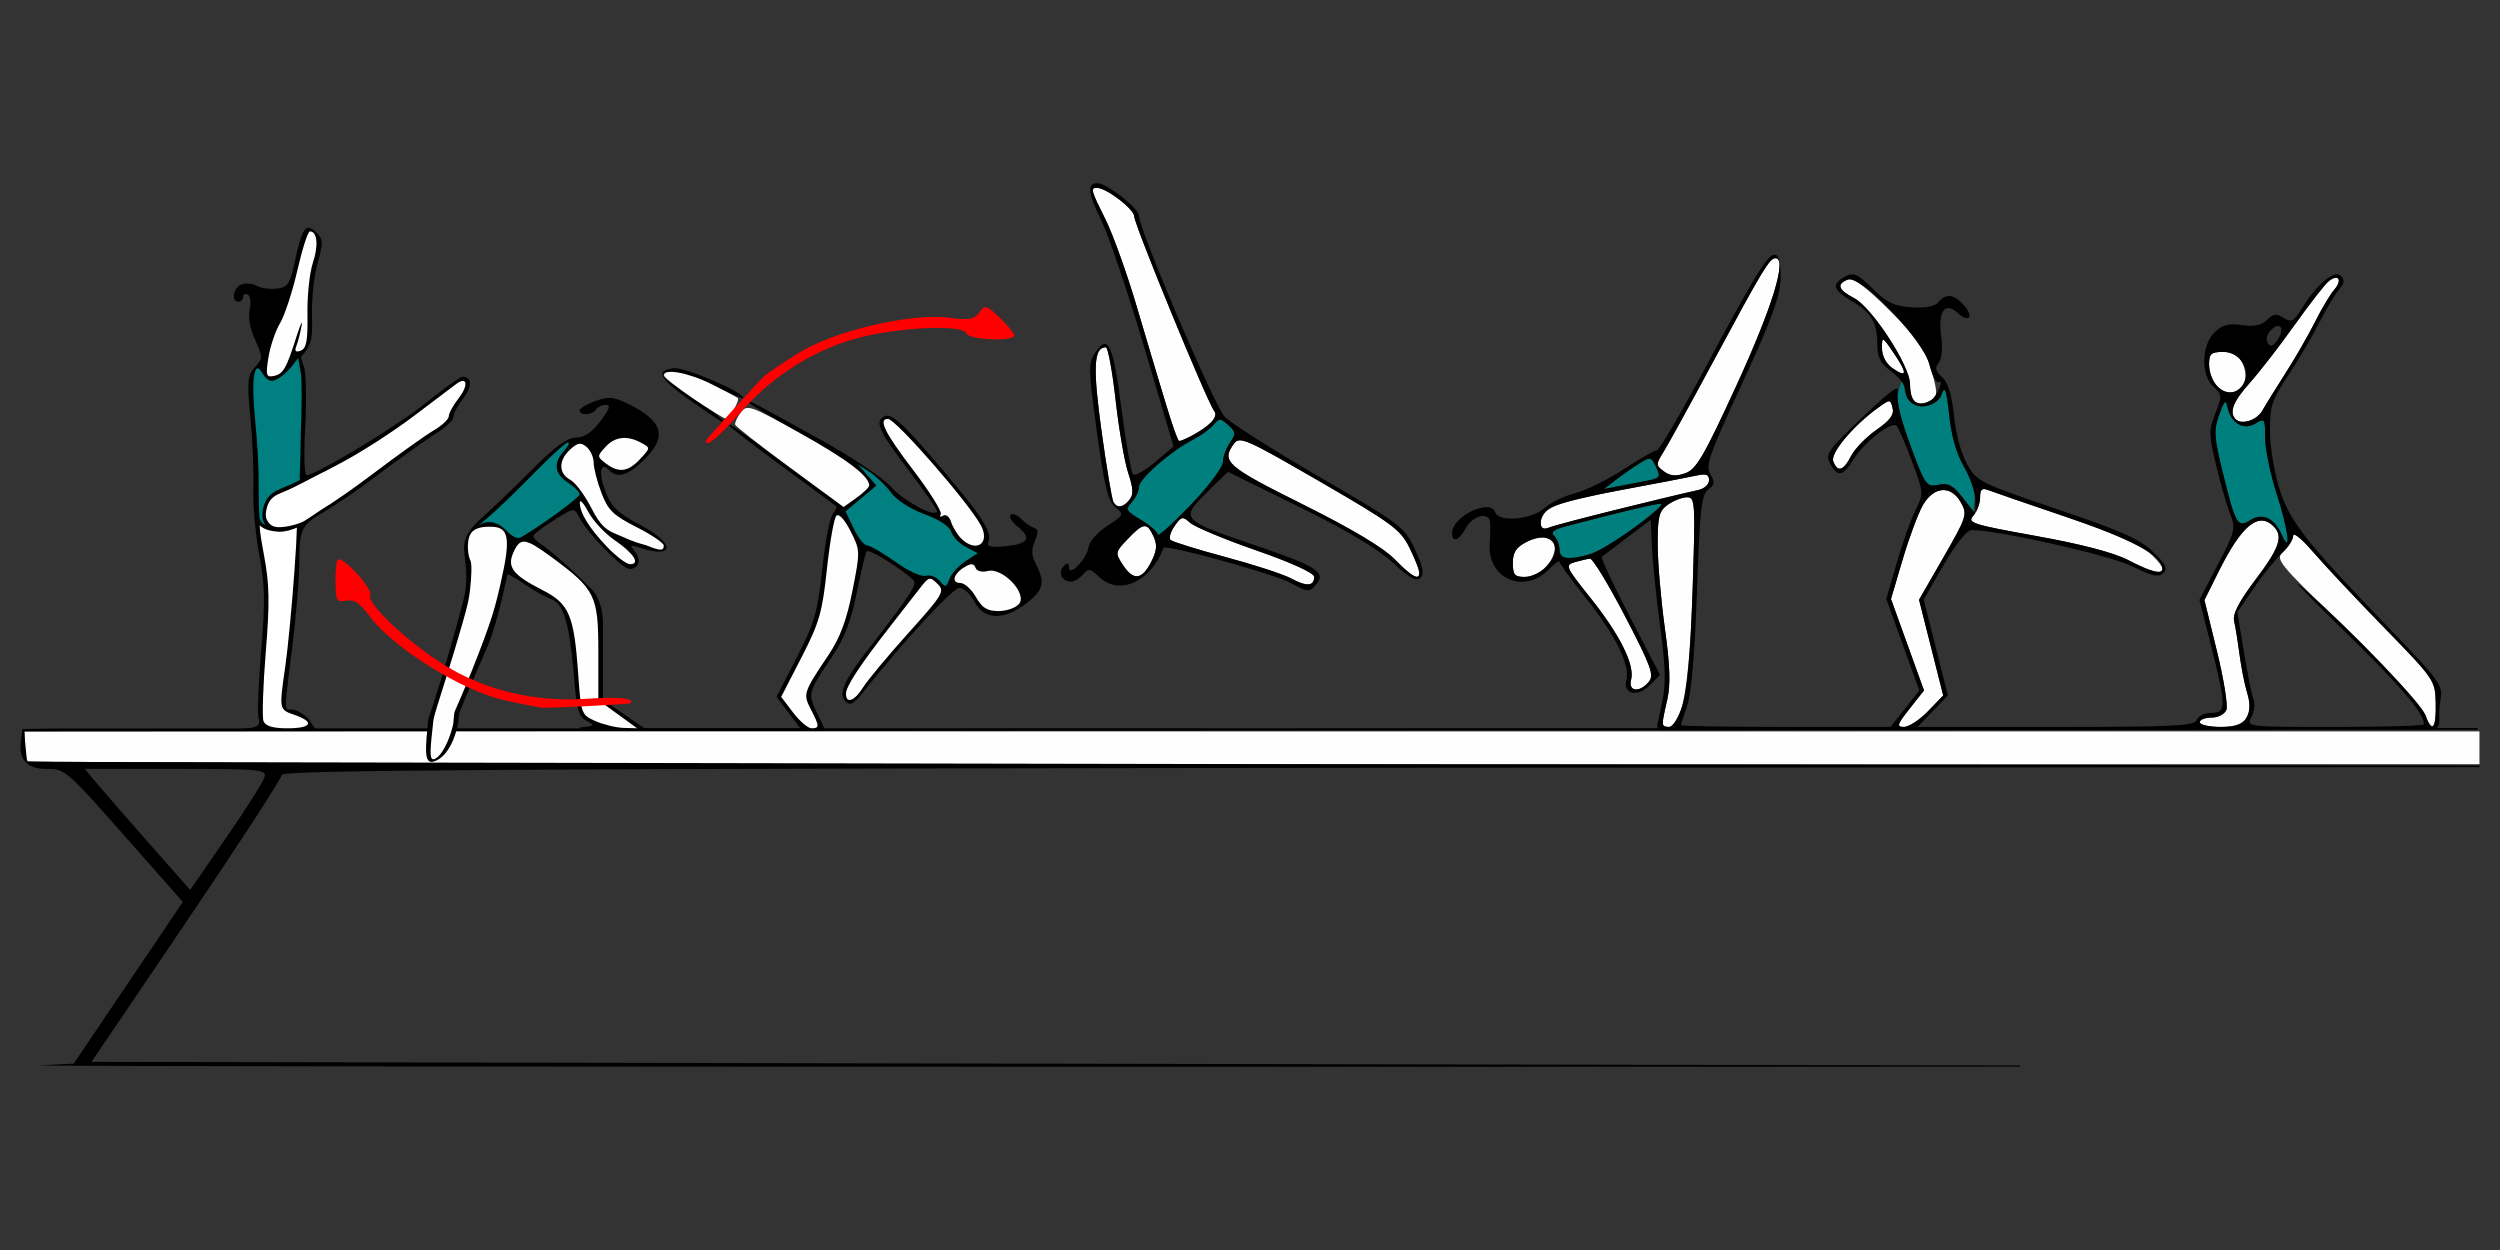 <?xml version="1.0" encoding="UTF-8" standalone="no"?>
<!-- Created with Inkscape (http://www.inkscape.org/) -->

<svg
   xmlns:dc="http://purl.org/dc/elements/1.1/"
   xmlns:cc="http://creativecommons.org/ns#"
   xmlns:rdf="http://www.w3.org/1999/02/22-rdf-syntax-ns#"
   xmlns:svg="http://www.w3.org/2000/svg"
   xmlns="http://www.w3.org/2000/svg"
   xmlns:sodipodi="http://sodipodi.sourceforge.net/DTD/sodipodi-0.dtd"
   xmlns:inkscape="http://www.inkscape.org/namespaces/inkscape"
   id="svg3454"
   version="1.1"
   inkscape:version="0.91 r13725"
   width="500"
   height="250"
   viewBox="0 0 500 250"
   sodipodi:docname="bb740302.svg">
  <rect x="0" y="0" width="500" height="250" fill="#333333" stroke="none"/>
  <defs
     id="defs3458" />
  <sodipodi:namedview
     pagecolor="#bcbcbc"
     bordercolor="#666666"
     borderopacity="1"
     objecttolerance="10"
     gridtolerance="10"
     guidetolerance="10"
     inkscape:pageopacity="0"
     inkscape:pageshadow="2"
     inkscape:window-width="1624"
     inkscape:window-height="743"
     id="namedview3456"
     showgrid="false"
     inkscape:zoom="0.35355339"
     inkscape:cx="-236.05877"
     inkscape:cy="-73.379374"
     inkscape:window-x="0"
     inkscape:window-y="0"
     inkscape:window-maximized="0"
     inkscape:current-layer="svg3454" />
  <g
     id="g4831"
     transform="translate(15.063,-367.115)">
    <path
       id="path4755"
       d="m 317.427,511.799 c 0.013,-0.387 0.444,-2.535 0.959,-4.775 0.687,-2.989 0.557,-6.8 -0.49,-14.329 -0.784,-5.641 -1.426,-13.172 -1.426,-16.734 0,-5.63 0.272,-6.668 2.077,-7.937 1.142,-0.803 2.85,-1.459 3.795,-1.459 1.629,0 1.686,0.951 1.115,18.516 -0.621,19.103 -2.055,27.422 -4.726,27.422 -0.73,0 -1.316,-0.316 -1.304,-0.703 z"
       style="fill:#fefefe"
       inkscape:connector-curvature="0" />
    <path
       id="path4753"
       d="m 366.856,508.855 2.879,-3.647 -3.302,-9.15 -3.302,-9.15 2.345,-7.932 c 1.29,-4.363 3.116,-9.256 4.058,-10.875 2.196,-3.772 5.627,-3.985 7.592,-0.473 1.319,2.358 1.16,2.857 -3.5,10.956 l -4.882,8.486 2.419,9.571 2.419,9.571 -3.038,3.144 c -1.671,1.729 -3.832,3.144 -4.802,3.144 -1.538,0 -1.396,-0.467 1.115,-3.647 z"
       style="fill:#fefefe"
       inkscape:connector-curvature="0" />
    <path
       id="path4751"
       d="m 424.881,511.564 c 0,-0.516 1.065,-0.938 2.366,-0.938 1.347,0 2.623,-0.674 2.964,-1.565 0.329,-0.861 -0.525,-6.147 -1.897,-11.748 l -2.496,-10.183 2.904,-5.83 c 4.547,-9.128 7.95,-11.908 10.925,-8.924 1.989,1.995 1.217,4.274 -3.618,10.682 -3.303,4.378 -4.598,6.879 -4.273,8.253 0.257,1.084 0.741,4.081 1.077,6.659 0.336,2.578 1.022,6.038 1.526,7.688 1.443,4.726 -0.198,6.843 -5.306,6.843 -2.295,0 -4.173,-0.422 -4.173,-0.938 z"
       style="fill:#fefefe"
       inkscape:connector-curvature="0" />
    <path
       id="path4749"
       d="m 469.727,509.657 c -0.646,-1.565 -7.63,-9.099 -15.519,-16.743 -14.093,-13.655 -14.312,-13.927 -12.49,-15.582 1.02,-0.926 1.854,-2.31 1.854,-3.076 0,-0.766 1.769,0.67 3.931,3.192 2.162,2.522 8.552,9.331 14.201,15.132 10.204,10.479 10.271,10.577 10.376,15.234 0.121,5.349 -0.654,5.956 -2.353,1.842 z"
       style="fill:#fefefe"
       inkscape:connector-curvature="0" />
    <path
       id="path4745"
       d="m 311.154,503.048 c 0.764,-2.93 -2.246,-8.988 -8.113,-16.327 -5.001,-6.256 -5.148,-6.591 -3.151,-7.172 1.152,-0.335 2.527,-0.652 3.055,-0.703 0.528,-0.051 3.675,5.124 6.993,11.5 5.231,10.052 5.865,11.797 4.766,13.125 -1.866,2.256 -4.177,1.981 -3.55,-0.423 z"
       style="fill:#fefefe"
       inkscape:connector-curvature="0" />
    <path
       inkscape:connector-curvature="0"
       id="path4741"
       d="m 243.15,482.802 c -1.517,-0.823 -7.405,-2.742 -13.084,-4.266 -5.679,-1.524 -10.637,-3.065 -11.018,-3.425 -0.381,-0.36 -0.023,-1.613 0.795,-2.785 1.365,-1.956 1.622,-2.009 3.115,-0.653 0.895,0.812 6.845,3.295 13.223,5.517 7.094,2.472 11.596,4.53 11.596,5.301 0,1.88 -1.542,1.984 -4.628,0.311 z"
       style="fill:#fefefe" />
    <path
       inkscape:connector-curvature="0"
       id="path4739"
       d="m 209.484,480.063 c -1.55,-2.374 -1.524,-2.512 1.002,-5.156 3.145,-3.293 3.861,-3.363 5.16,-0.503 0.778,1.714 0.663,2.878 -0.511,5.156 -1.846,3.582 -3.542,3.733 -5.651,0.503 z"
       style="fill:#fefefe" />
    <path
       inkscape:connector-curvature="0"
       id="path4737"
       d="m 263.886,478.978 c -2.257,-2.319 -8.555,-6.078 -18.414,-10.992 -15.267,-7.61 -16.35,-8.564 -13.757,-12.121 1.14,-1.563 2.362,-1.026 17.186,7.555 14.492,8.389 16.141,9.607 17.932,13.248 3.394,6.898 2.33,7.732 -2.947,2.31 z"
       style="fill:#fefefe" />
    <path
       id="path4735"
       d="m 287.498,479.714 c 0,-2.137 0.641,-3.121 2.745,-4.212 1.51,-0.783 3.402,-1.171 4.206,-0.861 3.616,1.392 -0.181,7.862 -4.614,7.862 -1.969,0 -2.336,-0.439 -2.336,-2.788 z"
       style="fill:#fefefe"
       inkscape:connector-curvature="0" />
    <path
       id="path4733"
       d="m 410.627,479.158 c -2.887,-1.507 -9.337,-3.2 -18.43,-4.835 -12.776,-2.298 -13.87,-2.648 -12.615,-4.039 0.756,-0.838 1.374,-2.484 1.374,-3.659 0,-1.656 0.368,-1.99 1.636,-1.488 0.9,0.356 7.944,2.783 15.654,5.392 8.91,3.015 14.955,5.613 16.589,7.128 4.78,4.434 2.777,5.149 -4.207,1.502 z"
       style="fill:#fefefe"
       inkscape:connector-curvature="0" />
    <path
       id="path4725"
       d="m 293.105,471.578 c 0,-2.805 3.148,-4.065 16.215,-6.491 6.759,-1.255 13.446,-2.54 14.859,-2.855 1.97,-0.439 2.57,-0.223 2.57,0.925 0,0.824 -0.946,1.7 -2.103,1.946 -6.339,1.352 -28.511,6.933 -29.907,7.528 -1.222,0.521 -1.636,0.254 -1.636,-1.053 z"
       style="fill:#fefefe"
       inkscape:connector-curvature="0" />
    <path
       inkscape:connector-curvature="0"
       id="path4721"
       d="m 207.631,467.566 c -0.296,-0.48 -1.366,-6.847 -2.379,-14.148 -1.778,-12.825 -1.576,-16.854 0.846,-16.854 0.427,0 1.309,4.746 1.959,10.547 0.65,5.801 1.784,12.37 2.521,14.598 1.039,3.143 1.091,4.351 0.23,5.391 -1.28,1.547 -2.409,1.713 -3.177,0.466 z"
       style="fill:#fefefe" />
    <path
       id="path4719"
       d="m 317.714,461.395 c -1.639,-1.215 -1.642,-1.381 -0.072,-3.909 0.902,-1.452 5.271,-9.39 9.71,-17.64 10.229,-19.013 11.48,-21.094 12.686,-21.094 2.389,0 -0.628,9.823 -7.837,25.509 -6.495,14.135 -8.012,16.737 -10.203,17.503 -1.874,0.655 -3.038,0.555 -4.284,-0.369 z"
       style="fill:#fefefe"
       inkscape:connector-curvature="0" />
    <path
       id="path4715"
       d="m 351.584,459.372 c -0.618,-1.616 3.942,-7.067 8.939,-10.686 2.425,-1.756 2.472,-1.756 2.935,0.022 0.345,1.323 -0.52,2.496 -3.23,4.38 -2.036,1.415 -4.314,3.761 -5.062,5.213 -1.547,3.002 -2.71,3.35 -3.582,1.072 z"
       style="fill:#fefefe"
       inkscape:connector-curvature="0" />
    <path
       inkscape:connector-curvature="0"
       id="path4713"
       d="m 217.993,447.58 c -1.281,-4.254 -3.891,-13.008 -5.8,-19.453 -1.909,-6.445 -4.672,-14.133 -6.139,-17.083 -2.968,-5.968 -3.073,-6.355 -1.72,-6.355 1.886,0 7.441,4.255 7.452,5.708 0.013,1.64 14.652,37.265 15.992,38.915 0.524,0.646 0.227,1.562 -0.797,2.458 -1.649,1.443 -5.317,3.544 -6.187,3.544 -0.26,0 -1.52,-3.48 -2.801,-7.734 z"
       style="fill:#fefefe" />
    <path
       id="path4711"
       d="m 432.086,450.979 c -1.384,-1.389 -0.546,-3.554 2.842,-7.34 1.928,-2.154 5.932,-7.325 8.898,-11.491 2.967,-4.166 6.026,-8.101 6.798,-8.744 1.978,-1.647 2.893,-0.317 1.149,1.67 -0.795,0.905 -2.511,3.781 -3.813,6.389 -1.302,2.608 -3.979,7.26 -5.948,10.337 -1.969,3.077 -4.043,6.427 -4.61,7.445 -1.06,1.905 -4.144,2.911 -5.317,1.734 z"
       style="fill:#fefefe"
       inkscape:connector-curvature="0" />
    <path
       id="path4707"
       d="m 367.56,447.189 c -0.343,-0.344 -0.623,-1.816 -0.623,-3.272 0,-3.631 -7.615,-15.329 -11.183,-17.18 -3.19,-1.655 -3.583,-2.81 -1.26,-3.704 1.135,-0.437 3.486,1.297 8.404,6.197 5.624,5.604 7.088,7.701 8.303,11.894 1.211,4.18 1.255,5.231 0.241,5.876 -1.5,0.954 -3.044,1.029 -3.882,0.189 z"
       style="fill:#fefefe"
       inkscape:connector-curvature="0" />
    <path
       id="path4705"
       d="m 428.328,444.26 c -0.868,-0.962 -1.578,-2.876 -1.578,-4.253 0,-2.162 0.387,-2.504 2.824,-2.504 2.128,0 3.094,0.596 3.921,2.417 1.988,4.377 -2.064,7.781 -5.167,4.341 z"
       style="fill:#fefefe"
       inkscape:connector-curvature="0" />
    <path
       id="path3474-0"
       d="m 363.376,440.708 c -1.238,-0.87 -2.046,-2.428 -2.046,-3.946 0,-2.445 0.061,-2.419 2.42,1.064 2.74,4.045 2.619,4.984 -0.373,2.882 z"
       style="fill:#fefefe"
       inkscape:connector-curvature="0" />
    <path
       id="path4775"
       d="m 296.844,477.064 c 0,-0.928 -0.474,-2.163 -1.053,-2.744 -0.782,-0.784 -0.118,-1.302 2.57,-2.008 12.088,-3.173 18.55,-4.681 18.834,-4.396 0.178,0.179 -2.235,2.301 -5.362,4.715 -7.574,5.847 -14.988,8.04 -14.988,4.433 z"
       style="fill:#007f7f"
       inkscape:connector-curvature="0" />
    <path
       id="path4773"
       d="m 441.236,473.961 c -1.451,-3.24 -3.828,-4.334 -6.197,-2.85 -2.603,1.63 -2.958,1.028 -5.517,-9.361 -1.774,-7.203 -1.865,-8.572 -0.767,-11.618 1.111,-3.083 1.298,-3.226 1.743,-1.333 0.727,3.088 3.266,4.443 5.593,2.985 1.766,-1.107 1.872,-0.941 1.872,2.934 0,2.259 1.069,7.393 2.376,11.409 2.293,7.047 2.893,12.295 0.895,7.834 z"
       style="fill:#007f7f"
       inkscape:connector-curvature="0" />
    <path
       inkscape:connector-curvature="0"
       id="path4769"
       d="m 216.47,474.027 c 0,-0.53 -1.49,-1.845 -3.311,-2.923 -3.034,-1.796 -3.19,-2.093 -1.869,-3.558 0.793,-0.879 1.442,-2.252 1.442,-3.052 0,-1.605 6.323,-7.129 10.816,-9.448 1.579,-0.816 3.427,-2.154 4.106,-2.975 1.127,-1.362 1.383,-1.357 2.94,0.057 1.527,1.387 1.562,1.754 0.333,3.514 -0.755,1.081 -1.386,2.821 -1.402,3.866 -0.017,1.051 -2.942,4.938 -6.542,8.692 -3.582,3.735 -6.512,6.358 -6.512,5.828 z"
       style="fill:#007f7f" />
    <path
       id="path4767"
       d="m 377.352,466.562 c -1.793,-2.446 -2.671,-2.911 -4.721,-2.5 -2.423,0.486 -2.636,0.188 -5.611,-7.865 -2.313,-6.262 -2.906,-9.021 -2.353,-10.955 0.674,-2.357 0.77,-2.405 1.094,-0.543 0.572,3.293 2.674,4.523 5.513,3.226 1.744,-0.797 2.277,-1.614 1.929,-2.952 -0.265,-1.017 -0.16,-1.65 0.233,-1.406 0.394,0.244 1.003,3.259 1.355,6.7 0.417,4.087 1.458,7.658 3.001,10.3 1.36,2.328 2.235,5.095 2.063,6.522 l -0.299,2.478 -2.202,-3.005 z"
       style="fill:#007f7f"
       inkscape:connector-curvature="0" />
    <path
       id="path3470-5"
       d="m 308.059,463.118 c 1.285,-0.985 3.402,-2.461 4.703,-3.279 2.253,-1.416 2.416,-1.382 3.393,0.694 1.114,2.369 1.71,2.063 -7.396,3.798 l -3.037,0.579 2.336,-1.791 z"
       style="fill:#007f7f"
       inkscape:connector-curvature="0" />
    <path
       id="path3466-2"
       d="m 204.395,403.751 c -2.06,0 -1.856,2.106 0.699,7.229 1.489,2.985 5.374,14.428 8.633,25.426 l 5.926,19.996 -3.693,3.133 c -2.032,1.723 -4.016,2.825 -4.408,2.445 -0.392,-0.379 -1.443,-6.324 -2.336,-13.211 -1.683,-12.983 -2.674,-15.045 -5.301,-11.023 -1.332,2.039 -1.296,3.425 0.4,15.762 1.488,10.821 2.224,13.828 3.686,15.041 1.779,1.476 1.736,1.577 -1.627,3.756 -1.9,1.231 -3.583,3.14 -3.74,4.244 -0.338,2.374 -3.92,6.063 -3.92,4.037 0,-0.933 -0.277,-0.995 -1.041,-0.229 -1.213,1.217 -0.335,3.082 1.449,3.082 0.678,0 1.768,-0.647 2.422,-1.438 1.055,-1.275 1.43,-1.209 3.332,0.584 3.962,3.734 10.262,0.832 12.76,-5.877 0.313,-0.841 22.106,5.179 25.576,7.064 3.401,1.848 3.615,1.851 5.074,0.088 1.865,-2.254 -0.163,-3.547 -11.723,-7.482 -15.775,-5.37 -15.779,-5.375 -9.799,-11.232 l 3.75,-3.676 14.225,7 c 9.331,4.592 15.767,8.426 18.709,11.143 3.374,3.116 4.752,3.874 5.559,3.064 0.807,-0.809 0.536,-2.222 -1.09,-5.705 -2.089,-4.474 -2.731,-4.961 -19.096,-14.477 -9.313,-5.416 -17.84,-10.828 -18.947,-12.029 -2.143,-2.324 -17.141,-37.478 -17.141,-40.178 0,-1.512 -6.409,-6.537 -8.338,-6.537 z m -0.061,0.938 c 1.886,0 7.44,4.256 7.451,5.709 0.013,1.64 14.653,37.264 15.992,38.914 0.895,1.102 -0.911,3.101 -4.471,4.945 -1.123,0.582 -2.254,1.057 -2.514,1.057 -0.465,0 -1.754,-4.076 -8.6,-27.188 -1.909,-6.445 -4.673,-14.132 -6.141,-17.082 -2.968,-5.968 -3.072,-6.355 -1.719,-6.355 z m 135.506,13.357 c -1.472,0.057 -4.108,4.444 -14.033,22.971 -4.765,8.895 -9.044,16.172 -9.508,16.172 -0.464,0 -3.454,1.705 -6.645,3.789 -3.191,2.084 -7.578,4.241 -9.75,4.793 -2.172,0.552 -4.927,1.906 -6.123,3.008 -2.439,2.248 -9.125,2.817 -9.787,0.832 -0.974,-2.92 -8.646,0.761 -8.646,4.148 0,2.002 1.453,1.432 2.805,-1.102 1.296,-2.429 4.573,-3.229 4.803,-1.172 0.072,0.645 0.04,2.722 -0.072,4.615 -0.399,6.732 6.854,9.864 11.666,5.037 1.262,-1.266 2.298,-2.004 2.301,-1.641 0.003,0.363 2.367,3.613 5.254,7.223 5.861,7.328 8.88,13.396 8.119,16.316 -0.763,2.928 2.203,3.631 4.689,1.111 l 2.025,-2.051 -6.031,-11.639 c -3.317,-6.401 -5.84,-11.793 -5.607,-11.982 0.233,-0.19 2.526,-1.93 5.096,-3.867 l 4.674,-3.521 0.25,5.473 c 0.138,3.01 0.882,10.166 1.652,15.9 1.087,8.092 1.169,11.504 0.371,15.234 l -0.93,4.348 c -0.086,0.65 0.101,1.104 1.301,1.123 71.862,-0.086 129.445,-0.197 153.961,-0.305 1.572,-0.136 0.995,-1.606 1.131,-3.904 0.005,-0.106 0.013,-0.217 0.023,-0.33 0.007,-0.076 0.005,-0.143 0.014,-0.221 0.002,-0.021 0.018,-0.041 0.023,-0.062 0.044,-0.396 0.093,-0.793 0.176,-1.27 0.507,-2.915 -0.072,-3.717 -10.5,-14.531 -16.759,-17.38 -19.782,-21.262 -21.836,-28.037 -0.985,-3.251 -1.795,-8.356 -1.799,-11.346 -0.006,-4.8 0.44,-6.11 3.807,-11.195 2.097,-3.167 4.879,-7.894 6.182,-10.502 1.302,-2.608 3.025,-5.49 3.828,-6.404 1.11,-1.264 1.199,-1.925 0.373,-2.754 -1.286,-1.29 -4.778,1.621 -7.771,6.48 -1.631,2.647 -2.098,2.891 -3.664,1.91 -1.456,-0.912 -2.082,-0.838 -3.311,0.395 -1.073,1.077 -2.546,1.381 -5.047,1.045 -2.761,-0.371 -3.964,-0.041 -5.51,1.51 -2.612,2.62 -2.697,8.539 -0.156,10.846 1.717,1.559 1.739,1.862 0.367,5.301 -1.331,3.338 -1.318,4.224 0.17,10.445 0.894,3.739 2.165,8.133 2.824,9.766 1.115,2.764 0.945,3.453 -2.488,10.025 l -3.688,7.059 2.365,9.363 c 3.035,12.009 3.035,13.24 0,13.24 -1.301,0 -2.606,0.633 -2.902,1.406 -0.461,1.206 -4.473,1.406 -28.191,1.406 l -27.654,0 3.039,-3.145 3.037,-3.143 -2.424,-9.592 -2.424,-9.59 4.008,-6.941 c 2.462,-4.263 4.616,-6.946 5.582,-6.953 5.17,-0.038 27.548,5 32.051,7.215 4.058,1.997 5.393,2.291 6.293,1.389 0.9,-0.903 0.455,-1.812 -2.098,-4.283 -2.597,-2.515 -6.399,-4.204 -19.164,-8.52 -15.346,-5.188 -15.998,-5.513 -17.953,-8.922 -1.186,-2.067 -2.291,-6.102 -2.66,-9.713 -0.433,-4.236 -1.176,-6.675 -2.369,-7.758 -1.333,-1.21 -1.493,-1.877 -0.684,-2.855 0.639,-0.773 0.837,-2.88 0.502,-5.334 -0.681,-4.983 0.729,-6.982 3.287,-4.66 2.313,2.099 3.344,0.783 1.227,-1.564 -1.989,-2.205 -3.563,-2.385 -5.057,-0.58 -0.701,0.847 -2.566,1.205 -5.355,1.029 -3.48,-0.22 -4.938,-0.917 -7.812,-3.732 -3.061,-2.999 -3.799,-3.32 -5.508,-2.402 -2.778,1.492 -2.468,2.638 1.322,4.881 3.97,2.35 5.115,4.293 5.115,8.678 0,2.596 0.609,3.766 2.805,5.395 1.542,1.144 2.803,2.793 2.803,3.664 0,4.054 5.94,4.548 7.391,0.615 0.526,-1.426 0.907,-0.199 1.381,4.436 0.426,4.171 1.456,7.781 2.951,10.34 1.263,2.162 2.293,5.159 2.287,6.66 L 380,469.705 c 0.551,-0.889 0.955,-2.134 0.955,-3.08 0,-1.656 0.369,-1.99 1.637,-1.488 0.9,0.356 7.944,2.783 15.654,5.393 12.835,4.344 19.158,7.734 19.158,10.273 0,1.294 -2.148,0.773 -6.777,-1.645 -2.887,-1.507 -9.337,-3.198 -18.43,-4.834 -12.776,-2.298 -13.87,-2.65 -12.615,-4.041 0.129,-0.143 0.251,-0.316 0.369,-0.5 l -2.414,-3.074 c -1.99,-2.533 -2.942,-3.041 -4.945,-2.639 -2.375,0.476 -2.612,0.141 -5.572,-7.871 -1.959,-5.304 -2.886,-9.198 -2.527,-10.631 0.431,-1.721 -1.248,-0.535 -7.035,4.967 -6.96,6.617 -7.511,7.401 -6.506,9.285 1.484,2.782 2.607,2.59 4.66,-0.797 2.043,-3.371 7.663,-7.767 8.639,-6.758 0.375,0.388 1.757,3.583 3.07,7.102 2.363,6.329 2.37,6.434 0.691,9.844 -0.933,1.896 -2.623,6.653 -3.756,10.572 l -2.059,7.125 3.301,9.15 3.303,9.15 -2.879,3.646 -2.881,3.646 -20.949,0 c -11.522,0 -20.949,-0.157 -20.949,-0.35 0,-0.193 0.568,-1.986 1.264,-3.984 0.794,-2.28 1.512,-10.768 1.926,-22.791 0.565,-16.405 0.887,-19.323 2.24,-20.332 1.317,-0.982 1.386,-1.495 0.422,-3.08 -1.008,-1.657 -0.193,-3.982 6.35,-18.104 5.75,-12.412 7.552,-17.275 7.699,-20.789 0.12,-2.864 -0.226,-4.736 -0.922,-4.982 -0.09,-0.032 -0.183,-0.047 -0.281,-0.043 z m 40.111,51.736 0.049,0.062 0,-0.141 c -0.016,0.026 -0.032,0.052 -0.049,0.078 z m -39.914,-51.031 c 2.389,0 -0.627,9.823 -7.836,25.51 -6.495,14.135 -8.013,16.736 -10.203,17.502 -1.874,0.655 -3.037,0.555 -4.283,-0.369 -1.639,-1.215 -1.642,-1.381 -0.072,-3.908 0.902,-1.452 5.27,-9.391 9.709,-17.641 10.229,-19.013 11.48,-21.094 12.686,-21.094 z m 112.082,3.91 c 0.796,-0.009 0.854,1.046 -0.346,2.412 -0.795,0.905 -2.512,3.78 -3.814,6.389 -1.302,2.608 -3.979,7.261 -5.947,10.338 -1.969,3.077 -4.043,6.427 -4.609,7.445 -1.06,1.905 -4.143,2.909 -5.316,1.732 -1.384,-1.389 -0.546,-3.552 2.842,-7.338 1.928,-2.154 5.932,-7.326 8.898,-11.492 2.967,-4.166 6.026,-8.101 6.799,-8.744 0.618,-0.515 1.132,-0.738 1.494,-0.742 z m -97.355,0.318 c 3.08,-0.135 14.831,12.236 16.059,17.088 0.553,2.185 1.372,3.745 1.82,3.467 1.165,-0.722 -0.224,2.733 -1.432,3.562 -2.58,1.772 -4.273,0.512 -4.273,-3.18 0,-3.631 -7.615,-15.329 -11.184,-17.18 -3.19,-1.655 -3.583,-2.811 -1.26,-3.705 0.081,-0.031 0.17,-0.048 0.27,-0.053 z m 85.789,9.336 c 0.235,-0.007 0.426,0.08 0.543,0.27 0.301,0.489 -0.006,1.649 -0.682,2.576 -0.925,1.269 -1.407,1.398 -1.949,0.518 -0.409,-0.664 -0.114,-1.778 0.682,-2.576 0.499,-0.501 1.014,-0.775 1.406,-0.787 z m -79,2.738 c 0.271,-0.053 0.87,0.813 2.197,2.771 2.74,4.045 2.619,4.985 -0.373,2.883 -1.238,-0.87 -2.047,-2.427 -2.047,-3.945 0,-1.07 0.012,-1.668 0.223,-1.709 z m -155.455,1.51 c 0.427,0 1.309,4.746 1.959,10.547 0.65,5.801 1.783,12.37 2.52,14.598 1.039,3.143 1.091,4.351 0.23,5.391 -1.28,1.547 -2.408,1.713 -3.176,0.467 -0.296,-0.48 -1.367,-6.847 -2.379,-14.148 -1.778,-12.825 -1.576,-16.854 0.846,-16.854 z m 223.477,0.938 c 3.379,0 5.721,3.717 4.035,6.402 -2.254,3.59 -6.859,0.972 -6.859,-3.898 0,-2.162 0.387,-2.504 2.824,-2.504 z m -66.848,9.869 c 0.373,0.003 0.499,0.447 0.73,1.336 0.345,1.323 -0.518,2.497 -3.229,4.381 -2.036,1.415 -4.314,3.761 -5.062,5.213 -1.547,3.002 -2.711,3.35 -3.582,1.072 -0.618,-1.616 3.942,-7.068 8.939,-10.688 1.213,-0.878 1.83,-1.317 2.203,-1.314 z m 67.238,0.189 c 0.195,-0.027 0.34,0.41 0.535,1.238 0.727,3.088 3.265,4.444 5.592,2.986 1.766,-1.107 1.873,-0.941 1.873,2.934 0,2.259 1.07,7.392 2.377,11.408 2.293,7.047 2.892,12.294 0.895,7.834 -1.451,-3.24 -3.829,-4.333 -6.197,-2.85 -2.603,1.63 -2.957,1.027 -5.516,-9.361 -1.774,-7.203 -1.866,-8.571 -0.768,-11.617 0.625,-1.734 0.958,-2.538 1.209,-2.572 z m -201.004,3.498 c 0.399,0.008 0.854,0.364 1.633,1.07 1.527,1.387 1.561,1.754 0.332,3.514 -0.755,1.081 -1.386,2.82 -1.402,3.865 -0.016,1.051 -2.941,4.937 -6.541,8.691 -3.582,3.735 -6.512,6.358 -6.512,5.828 0,-0.53 -1.491,-1.846 -3.312,-2.924 -3.034,-1.796 -3.19,-2.092 -1.869,-3.557 0.793,-0.879 1.443,-2.253 1.443,-3.053 0,-1.605 6.322,-7.128 10.814,-9.447 1.579,-0.816 3.427,-2.154 4.105,-2.975 0.563,-0.681 0.909,-1.021 1.309,-1.014 z m 3.836,4.121 c 1.52,-0.106 4.988,1.805 16.105,8.24 14.492,8.389 16.14,9.607 17.932,13.248 1.085,2.205 1.973,4.42 1.973,4.922 0,1.706 -1.483,0.919 -4.92,-2.611 -2.257,-2.319 -8.555,-6.078 -18.414,-10.992 -15.267,-7.61 -16.351,-8.564 -13.758,-12.121 0.285,-0.391 0.576,-0.65 1.082,-0.686 z m 82.141,3.697 c 0.445,0.091 0.728,0.618 1.217,1.656 0.932,1.981 0.779,2.23 -1.666,2.701 -1.481,0.285 -4.058,0.777 -5.729,1.096 l -3.037,0.58 2.336,-1.793 c 1.285,-0.985 3.401,-2.459 4.703,-3.277 1.126,-0.708 1.731,-1.054 2.176,-0.963 z m 10.475,3.152 c 1,-0.071 1.338,0.266 1.338,1.127 0,0.824 -0.947,1.701 -2.104,1.947 -1.157,0.247 -7.989,1.883 -15.186,3.639 -7.196,1.755 -13.821,3.505 -14.721,3.889 -2.428,1.035 -2.141,-2.486 0.328,-4.033 1.08,-0.676 7.493,-2.255 14.252,-3.51 6.759,-1.255 13.446,-2.54 14.859,-2.855 0.492,-0.11 0.899,-0.18 1.232,-0.203 z m 48.004,3.104 c 1.378,-0.086 2.728,0.74 3.711,2.496 1.319,2.358 1.16,2.858 -3.5,10.957 l -4.883,8.486 2.418,9.57 2.418,9.572 -3.037,3.143 c -1.671,1.729 -3.832,3.145 -4.803,3.145 -1.538,0 -1.395,-0.467 1.115,-3.646 l 2.879,-3.646 -3.301,-9.15 -3.303,-9.15 2.346,-7.932 c 1.29,-4.363 3.114,-9.256 4.057,-10.875 1.098,-1.886 2.505,-2.883 3.883,-2.969 z m -51.074,1.432 c 1.629,0 1.686,0.951 1.115,18.516 -0.399,12.273 -1.073,20.017 -2,22.969 -0.805,2.563 -1.963,4.453 -2.727,4.453 -1.557,0 -1.566,-0.161 -0.344,-5.479 0.687,-2.989 0.557,-6.799 -0.49,-14.328 -0.784,-5.641 -1.426,-13.172 -1.426,-16.734 0,-5.63 0.271,-6.669 2.076,-7.938 1.142,-0.803 2.85,-1.459 3.795,-1.459 z m -5.273,1.32 c 0.066,0.004 0.107,0.013 0.125,0.031 0.698,0.7 -11.22,9.155 -14.057,9.971 -4.531,1.304 -6.293,1.073 -6.293,-0.822 0,-0.928 -0.473,-2.163 -1.053,-2.744 -0.782,-0.784 -0.12,-1.302 2.568,-2.008 11.332,-2.975 17.721,-4.485 18.709,-4.428 z m -95.715,2.873 c 0.421,-0.088 0.859,0.238 1.605,0.916 0.895,0.812 6.845,3.296 13.223,5.518 7.094,2.472 11.596,4.529 11.596,5.301 0,1.88 -1.541,1.984 -4.627,0.311 -1.517,-0.823 -7.405,-2.742 -13.084,-4.266 -5.679,-1.524 -10.637,-3.066 -11.018,-3.426 -0.381,-0.36 -0.023,-1.613 0.795,-2.785 0.683,-0.978 1.088,-1.48 1.51,-1.568 z m 215.971,0.471 c 0.808,0.016 1.578,0.402 2.322,1.148 1.989,1.995 1.218,4.275 -3.617,10.684 -3.303,4.378 -4.599,6.878 -4.273,8.252 0.257,1.084 0.743,4.08 1.078,6.658 0.336,2.578 1.021,6.039 1.525,7.689 0.628,2.056 0.595,3.606 -0.107,4.922 -0.798,1.496 -1.948,1.92 -5.197,1.92 -2.295,0 -4.174,-0.422 -4.174,-0.938 0,-0.516 1.064,-0.938 2.365,-0.938 1.347,0 2.624,-0.673 2.965,-1.564 0.329,-0.861 -0.524,-6.147 -1.896,-11.748 l -2.496,-10.184 2.904,-5.83 c 3.41,-6.846 6.176,-10.122 8.602,-10.072 z m -223.566,1.119 c 0.735,-0.072 1.239,0.627 1.889,2.057 0.778,1.714 0.663,2.878 -0.512,5.156 -1.846,3.582 -3.541,3.731 -5.65,0.502 -1.55,-2.374 -1.524,-2.512 1.002,-5.156 1.573,-1.647 2.537,-2.487 3.271,-2.559 z m 229.895,1.707 c 0.368,-0.196 1.96,1.188 3.852,3.395 2.162,2.522 8.551,9.33 14.199,15.131 10.204,10.479 10.272,10.577 10.377,15.234 0.111,4.917 -0.822,6.159 -1.936,2.578 -0.754,-2.424 -14.602,-16.918 -24.236,-25.367 -3.598,-3.156 -0.319,0.316 7.285,7.715 11.864,11.543 16.547,16.989 16.547,19.246 0,0.283 -8.005,0.516 -17.789,0.516 -17.723,0 -17.786,-0.006 -16.75,-1.947 0.572,-1.072 0.764,-2.654 0.428,-3.516 -0.336,-0.862 -1.201,-5.154 -1.92,-9.537 l -1.309,-7.969 3.254,-4.762 c 1.79,-2.62 4.303,-5.752 5.586,-6.961 1.283,-1.209 2.332,-2.816 2.332,-3.572 0,-0.095 0.028,-0.156 0.08,-0.184 z m -150.129,0.582 c 2.714,0.134 3.515,2.981 0.516,5.99 -1.028,1.031 -2.92,1.875 -4.205,1.875 -1.969,0 -2.336,-0.438 -2.336,-2.787 0,-2.137 0.641,-3.122 2.744,-4.213 1.259,-0.653 2.377,-0.91 3.281,-0.865 z m 9.42,4.209 c 0.528,-0.051 3.676,5.123 6.994,11.5 5.231,10.052 5.864,11.797 4.766,13.125 -1.866,2.256 -4.175,1.982 -3.549,-0.422 0.764,-2.93 -2.247,-8.989 -8.113,-16.328 -5.001,-6.256 -5.149,-6.591 -3.152,-7.172 1.152,-0.335 2.526,-0.652 3.055,-0.703 z"
       style="fill:#000000"
       inkscape:connector-curvature="0" />
    <path
       sodipodi:nodetypes="cssscccc"
       inkscape:connector-curvature="0"
       id="path4329"
       d="m -10.129,513.393 0,2.656 c 0,1.461 0.28,2.938 0.623,3.281 0.343,0.344 115.997,0.625 257.01,0.625 l 233.326,0 0,-6.562 -233.949,0 z"
       style="fill:#fefefe" />
    <path
       sodipodi:nodetypes="ccccscccccsccccccsccccccsccccssscccc"
       inkscape:connector-curvature="0"
       id="path4184"
       d="m 480.455,512.717 -483.645,0.092 -7.406,0.115 -0.301,2.635 c -0.407,3.565 1.293,5.334 5.127,5.334 3.787,0 3.813,0.024 16.982,14.945 l 10.293,11.662 -10.91,16.166 -10.91,16.168 -6.543,0.344 c -3.598,0.189 109.953,0.322 252.336,0.297 l 143.477,-0.025 0,-0.236 -135.158,-0.254 -250.561,-0.473 19.02,-28.092 c 10.46,-15.451 19.018,-28.634 19.018,-29.297 -3e-5,-0.978 43.655,-1.247 231.543,-1.436 l 208.014,-0.117 0,-0.326 -233.482,-0.26 -257.008,-0.473 -0.293,-3.047 -0.293,-3.047 257.301,-0.18 c 54.042,-0.038 192.554,-0.099 233.4,-0.166 l 0,-0.33 z m -478.57,8.176 18.205,0 c 16.885,0 18.173,0.119 17.758,1.641 -0.246,0.902 -3.694,6.349 -7.662,12.102 l -7.215,10.459 -7.904,-8.947 c -4.347,-4.921 -9.092,-10.365 -10.543,-12.1 z"
       style="fill:#000000" />
    <path
       style="fill:#000000"
       d="m 46.598,412.688 c -1,0.1 -1.693,2.022 -2.65,6.512 -1.012,4.747 -1.413,5.366 -3.652,5.637 -1.384,0.167 -3.196,-0.084 -4.027,-0.559 -0.831,-0.475 -2.198,-0.6 -3.037,-0.277 -1.647,0.634 -2.13,3.459 -0.592,3.459 0.514,-10e-6 0.934,-0.446 0.934,-0.992 0,-0.546 0.424,-0.732 0.939,-0.412 0.516,0.32 0.674,1.636 0.352,2.926 -0.353,1.411 0.075,3.816 1.074,6.039 1.594,3.546 1.592,3.768 -0.023,5.559 -1.491,1.653 -1.594,2.801 -0.896,10.076 0.433,4.516 0.693,10.868 0.578,14.115 -0.055,1.558 0.045,3.753 0.242,6.051 l -0.006,0.002 c 0.002,0.005 0.005,0.01 0.008,0.016 0.214,2.488 0.542,5.097 0.939,7.199 1.136,6.007 1.212,9.478 0.414,18.854 -0.538,6.32 -0.792,12.461 -0.566,13.646 0.39,2.045 0.098,2.171 -5.742,2.479 -0.904,0.051 6.552,0.097 17.238,0.139 l 0,-0.261 c -0.567,-0.261 -1.016,-1.546 -1.465,-1.997 -1.028,-1.031 -2.5,-1.875 -3.271,-1.875 -1.691,0 -1.691,1.041 0.008,-12.621 0.767,-6.168 1.395,-13.683 1.395,-16.701 0,-5.817 0.298,-7.209 3.158,-9.115 0.56,-0.373 5.601,-3.288 10.949,-7.309 5.348,-4.02 11.301,-8.275 13.229,-9.453 1.928,-1.178 3.504,-2.682 3.504,-3.344 0,-0.662 0.868,-2.312 1.93,-3.666 1.837,-2.342 1.785,-4.354 -0.113,-4.354 -0.483,0 -3.719,2.306 -7.189,5.125 -5.699,4.629 -22.087,14.562 -24.025,14.562 -0.431,0 -0.549,-4.324 -0.264,-9.609 0.285,-5.285 0.191,-10.664 -0.209,-11.953 -0.282,-0.663 -0.47,-1.404 -0.635,-2.064 2.191,-2.48 2.329,-3.508 2.207,-8.41 -0.081,-3.263 0.428,-7.964 1.131,-10.447 1.139,-4.024 1.111,-4.681 -0.256,-6.053 -0.635,-0.637 -1.153,-0.967 -1.607,-0.922 z m 73.109,28.076 c -3.858,0.448 -3.006,2.031 3.586,6.664 3.341,2.349 6.284,4.289 6.541,4.312 0.981,0.09 -6.216,-5.526 -9.111,-7.109 -7.31,-3.997 -0.582,-4.259 7.27,-0.283 3.069,1.554 5.58,2.615 5.58,2.357 0,-1.211 -11.642,-6.199 -13.865,-5.941 z m -12.596,5.936 c -0.919,-0.061 -1.829,0.159 -3.131,0.631 -1.715,0.622 -3.117,1.467 -3.117,1.879 0,1.075 2.585,0.927 3.271,-0.188 0.318,-0.516 1.204,-0.938 1.971,-0.938 1.026,0 0.737,0.866 -1.1,3.281 -1.708,2.246 -3.252,3.281 -4.893,3.281 -1.715,0 -4.188,1.801 -8.687,6.328 -3.46,3.48 -8.05,7.884 -10.203,9.785 -3.832,3.384 -3.648,5.41 -3.297,7.973 0.461,3.362 0.341,6.229 -0.428,8.873 -1.279,5.117 -4.2,15.139 -5.987,20.617 -0.28,0.858 -0.905,2.392 -0.983,3.235 -0.491,5.337 -0.767,8.124 0.822,8.035 1.951,-0.311 4.199,-2.726 5.217,-7.717 0.13,-0.638 0.062,-1.703 0.314,-2.321 1.658,-4.063 4.525,-10.734 5.753,-13.499 2.11,-5.39 3.696,-13.779 3.801,-13.934 0.013,-0.019 0.049,-0.019 0.107,-0.008 0.41,0.092 1.872,0.946 3.533,2.076 1.898,1.292 4.234,2.599 5.191,2.904 2.348,0.748 3.595,4.966 4.43,14.992 0.639,7.674 0.898,8.492 3.035,9.574 1.115,0.565 0.882,0.861 -1.734,1.006 l 0,0.688 c 15.979,0.021 29.017,0.049 48.832,0.059 l 0,-0.541 -0.023,0 -1.582,-3.328 c -1.746,-3.673 -1.709,-3.798 3.326,-11.303 2.286,-3.407 3.636,-6.978 4.752,-12.561 0.858,-4.29 1.75,-7.989 1.982,-8.223 0.413,-0.414 4.882,2.205 8.305,4.867 1.642,1.278 1.643,1.43 0.041,3.984 -0.916,1.461 -4.068,5.699 -7.006,9.416 -5.883,7.445 -7.175,10.217 -5.52,11.85 0.827,0.815 1.635,0.394 3.316,-1.734 7.988,-10.107 17.988,-20.974 19.352,-21.029 0.886,-0.036 2.263,1.201 3.061,2.748 1.883,3.653 5.857,3.79 10.344,0.357 3.467,-2.653 3.857,-4.218 1.959,-7.857 -0.906,-1.737 -0.966,-2.931 -0.23,-4.613 0.747,-1.708 0.7,-2.367 -0.184,-2.662 -0.646,-0.216 -1.817,-1.037 -2.604,-1.826 -0.786,-0.789 -1.725,-1.137 -2.086,-0.773 -0.361,0.364 0.322,1.457 1.518,2.43 2.805,2.282 2.029,3.409 -2.656,3.857 -2.877,0.275 -3.649,0.061 -3.279,-0.906 0.666,-1.74 -0.856,-4.382 -6.316,-10.975 -9.439,-11.396 -12.792,-14.743 -14.221,-14.193 -2.386,0.919 -1.611,2.747 4.625,10.922 3.315,4.345 5.851,8.074 5.637,8.289 -0.928,0.931 -6.758,-2.281 -9.328,-5.139 -1.542,-1.715 -7.64,-5.802 -13.551,-9.086 -14.094,-7.829 -14.953,-8.278 -14.953,-7.783 0,0.231 4.721,3.059 10.492,6.285 9.379,5.243 13.682,8.494 13.775,10.406 0.017,0.352 -1.125,1.466 -2.539,2.477 l -2.572,1.836 -8.877,-6.535 c -13.43,-9.887 -14.018,-10.296 -14.018,-9.809 0,0.249 4.731,3.921 10.514,8.16 5.783,4.24 10.679,7.851 10.881,8.025 0.202,0.174 -0.107,0.892 -0.688,1.594 -0.58,0.701 -1.524,5.667 -2.096,11.037 -0.917,8.607 -1.521,10.696 -5.094,17.639 l -4.053,7.877 2.389,3.139 2.387,3.141 -15.596,0 -15.598,0 -4.141,-2.857 -4.141,-2.857 0,-9.934 0,-5.48 c 0,-3.043 -1.156,-5.574 -2.17,-6.588 l -2.27,-2.232 c -2.442,-2.403 -5.7,-5.27 -7.242,-6.371 -2.749,-1.963 -2.766,-2.029 -0.934,-3.396 1.028,-0.767 3.005,-2.071 4.393,-2.896 2.411,-1.434 2.572,-1.405 3.613,0.635 1.521,2.978 8.495,10.103 9.889,10.104 1.863,-10e-6 2.457,-1.838 1.117,-3.457 -1.099,-1.329 -0.975,-1.415 1.088,-0.756 7.06,2.257 6.936,-0.934 -0.182,-4.67 -4.258,-2.235 -5.601,-3.521 -6.752,-6.459 -1.496,-3.82 -1.125,-6.236 0.678,-4.428 1.713,1.718 3.685,1.153 6.904,-1.977 4.877,-4.742 3.96,-7.841 -3.379,-11.402 -1.332,-0.647 -2.259,-0.988 -3.178,-1.049 z"
       id="path5418"
       inkscape:connector-curvature="0"
       sodipodi:nodetypes="ssscscscssssscccssscccsssssssssssssccsssssscssssscscssssssccsscssccscssccccccssccsssscsssssscsssssssssssscccsscsscccccccccsccsssscsssssssscc" />
    <path
       style="fill:#ffffff"
       d="m 30.886,513.016 c 0.004,-2.6e-4 -0.024,2.2e-4 -0.02,0 l 0,0.002 c 0.008,-4.4e-4 0.011,-0.002 0.02,-0.002 z"
       id="path5416"
       inkscape:connector-curvature="0" />
    <path
       style="fill:#008080"
       d="m 44.577,438.729 0.564,3.213 c 0.181,1.942 0.157,6.889 -0.057,12.123 -0.022,1.431 -0.035,2.91 -0.068,4.201 -0.049,1.892 -0.09,3.215 -0.139,4.355 0.021,0.194 0.053,0.321 0.084,0.457 -1.381,0.786 -2.609,1.237 -3.668,1.682 -1.381,0.58 -2.509,1.186 -3.205,2.564 -0.489,0.968 -0.856,2.43 -0.594,3.721 0.121,0.428 0.302,0.792 0.527,1.102 -0.483,-0.249 -1.105,-0.71 -1.223,-1.658 -0.196,-3.433 -0.077,-6.209 -0.166,-9.361 -0.028,-0.95 -0.075,-2.017 -0.137,-3.137 -0.124,-2.237 -0.309,-4.679 -0.525,-6.785 -0.107,-1.039 -0.189,-2.013 -0.25,-2.916 l 0,-0.002 c -0.061,-0.902 -0.1,-1.733 -0.117,-2.486 l 0,-0.002 c -0.017,-0.754 -0.013,-1.431 0.012,-2.025 0.049,-1.189 0.182,-2.047 0.389,-2.531 l 0,-0.002 c 0.052,-0.122 0.108,-0.218 0.17,-0.291 0.122,-0.145 0.262,-0.195 0.42,-0.143 l 0.002,0 c 0.079,0.027 0.161,0.078 0.248,0.156 l 0.002,0.002 c 0.087,0.078 0.178,0.182 0.273,0.312 l 0.002,0.002 c 0.096,0.132 0.196,0.29 0.301,0.477 0.462,0.826 1.005,1.318 1.609,1.486 0.908,0.152 2.075,-0.594 3.828,-2.324 z"
       id="path5414"
       inkscape:connector-curvature="0" />
    <path
       style="fill:#ffffff"
       d="m 77.477,443.295 c 0.913,-0.03 0.711,1.526 -0.805,3.459 -1.087,1.386 -1.977,3.005 -1.977,3.598 0,0.593 -1.367,1.878 -3.037,2.855 -1.671,0.978 -7.124,4.87 -12.119,8.65 -4.042,3.059 -8.151,5.905 -10.275,7.154 -1.489,1.014 -2.629,1.764 -3.447,2.291 -0.991,0.585 -3.443,1.28 -5.174,1.252 -1.417,-0.046 -2.01,-0.709 -2.471,-1.807 -0.204,-1.004 0.097,-2.252 0.49,-3.031 0.56,-1.107 1.424,-1.573 2.637,-2.082 2.797,-1.082 6.035,-3.027 9.033,-4.455 0.749,-0.405 1.585,-0.847 2.602,-1.377 3.954,-2.062 10.536,-6.281 14.623,-9.375 4.087,-3.094 7.976,-6.032 8.643,-6.529 0.545,-0.407 0.973,-0.594 1.277,-0.604 z"
       id="path5410"
       inkscape:connector-curvature="0" />
    <path
       style="fill:#ffffff"
       d="m 36.862,472.205 c 0.477,0.404 1.036,0.696 1.611,0.889 0.789,0.246 1.526,0.314 2.271,0.375 1.253,0.02 2.52,-0.377 3.57,-0.83 -0.048,2.029 -0.208,4.718 -0.484,8.6 -0.497,6.974 -1.317,15.55 -1.822,19.059 -1.27,8.814 -1.291,8.703 1.848,9.801 4.093,1.431 3.427,2.674 -1.432,2.674 -2.942,0 -4.403,-0.44 -4.785,-1.438 -0.302,-0.79 -0.1,-6.975 0.449,-13.744 0.815,-10.052 0.749,-13.63 -0.365,-19.52 -0.517,-2.732 -0.793,-4.483 -0.861,-5.865 z"
       id="path5408"
       inkscape:connector-curvature="0" />
    <path
       style="fill:#fefefe"
       d="m 83.061,472.459 c -0.905,0 -3.109,-0.051 -4.008,1.441 -0.906,1.504 -0.499,4.555 -0.037,5.305 0.303,0.492 0.262,3.217 -0.092,6.055 -0.119,0.954 -0.253,1.751 -0.418,2.486 -1.009,4.297 -4.205,14.532 -6.193,20.801 -0.193,0.607 -0.641,2.125 -0.707,2.728 -0.564,5.117 -0.86,7.625 -0.051,7.691 0.81,0.066 2.714,-1.854 3.973,-6.776 0.19,-0.744 0.085,-2.212 0.42,-2.958 2.842,-6.336 6.893,-16.714 7.947,-20.733 0.364,-1.272 0.715,-2.758 1.164,-4.713 2.088,-9.099 1.695,-11.326 -1.998,-11.326 z"
       id="path5405"
       inkscape:connector-curvature="0"
       sodipodi:nodetypes="cscscsscsscssc" />
    <path
       inkscape:connector-curvature="0"
       style="fill:#fefefe"
       d="m 104.046,511.344 c -2.845,-1.252 -2.903,-1.412 -3.479,-9.555 -0.825,-11.66 -1.799,-13.941 -7.108,-16.639 -5.958,-3.029 -7.177,-4.609 -5.835,-7.564 1.39,-3.06 2.337,-2.935 7.7,1.014 8.649,6.369 9.279,7.643 9.279,18.767 l 0,9.766 3.879,2.818 3.879,2.818 -2.71,-0.076 c -1.491,-0.042 -4.012,-0.65 -5.604,-1.35 z"
       id="path5403" />
    <path
       inkscape:connector-curvature="0"
       style="fill:#fefefe"
       d="m 143.559,509.63 -2.388,-3.14 4.053,-7.876 c 3.578,-6.953 4.175,-9.026 5.099,-17.691 0.575,-5.398 1.424,-10.195 1.887,-10.658 0.498,-0.499 1.65,0.749 2.825,3.059 1.959,3.852 1.964,4.006 0.388,11.967 -1.164,5.879 -2.464,9.358 -4.798,12.836 -5.028,7.494 -5.114,7.759 -3.527,10.837 1.756,3.407 1.771,3.805 0.139,3.805 -0.71,0 -2.365,-1.413 -3.679,-3.14 z"
       id="path5401" />
    <path
       inkscape:connector-curvature="0"
       style="fill:#fefefe"
       d="m 154.136,505.87 c 0,-1.482 2.699,-5.606 8.745,-13.362 2.366,-3.036 5.123,-6.574 6.125,-7.863 1.711,-2.2 1.921,-2.247 3.427,-0.766 1.511,1.486 1.173,2.057 -5.828,9.844 -4.087,4.546 -8.154,9.426 -9.037,10.844 -1.713,2.75 -3.432,3.403 -3.432,1.303 z"
       id="path5399" />
    <path
       inkscape:connector-curvature="0"
       style="fill:#fefefe"
       d="m 180.114,486.515 c -0.876,-1.544 -2.277,-2.807 -3.115,-2.807 -1.893,0 -1.363,-1.87 0.911,-3.214 1.26,-0.744 1.81,-0.701 2.125,0.166 0.248,0.685 1.271,0.957 2.464,0.657 2.965,-0.746 7.955,4.509 6.245,6.577 -0.655,0.792 -2.507,1.437 -4.114,1.434 -2.266,-0.005 -3.281,-0.637 -4.515,-2.813 z"
       id="path5391" />
    <path
       inkscape:connector-curvature="0"
       style="fill:#fefefe"
       d="m 106.305,476.442 c -3.577,-3.754 -5.465,-6.845 -5.401,-8.845 0.021,-0.678 0.802,0.202 1.733,1.957 0.932,1.755 3.299,4.286 5.26,5.625 3.785,2.585 5.185,4.779 3.048,4.779 -0.71,0 -2.798,-1.582 -4.64,-3.516 z"
       id="path5387" />
    <path
       inkscape:connector-curvature="0"
       style="fill:#fefefe"
       d="m 114.097,476.147 c -2.98,-0.799 -3.615,-1.266 -5.739,-2.139 -2.029,-0.808 -3.287,-1.601 -5.124,-5.237 -1.301,-2.576 -3.208,-5.135 -4.236,-5.688 -2.385,-1.28 -2.393,-3.923 -0.019,-6.079 1.515,-1.376 2.109,-1.466 3.271,-0.499 0.781,0.65 1.419,2.065 1.419,3.145 0,1.08 0.699,3.799 1.553,6.042 1.323,3.476 2.359,4.487 7.009,6.842 3.001,1.52 5.457,3.179 5.457,3.687 0,1.106 -0.689,1.092 -3.591,-0.075 z"
       id="path5383" />
    <path
       inkscape:connector-curvature="0"
       style="fill:#fefefe"
       d="m 177.161,474.796 c -0.774,-0.776 -1.676,-2.259 -2.003,-3.295 -0.328,-1.036 -1.051,-1.601 -1.607,-1.256 -0.556,0.345 -0.764,0.225 -0.461,-0.267 0.303,-0.492 -2.155,-4.442 -5.463,-8.778 -5.737,-7.519 -7.115,-10.305 -5.099,-10.305 1.538,0 16.291,16.918 18.615,21.348 1.897,3.616 -1.043,5.501 -3.982,2.553 z"
       id="path5381" />
    <path
       inkscape:connector-curvature="0"
       style="fill:#fefefe"
       d="m 142.915,460.616 c -5.908,-4.342 -10.832,-8.2 -10.943,-8.573 -0.111,-0.373 0.392,-1.467 1.118,-2.429 1.257,-1.667 1.822,-1.47 11.862,4.143 9.423,5.268 13.733,8.521 13.826,10.434 0.017,0.352 -1.128,1.467 -2.545,2.48 l -2.577,1.84 z"
       id="path5377" />
    <path
       inkscape:connector-curvature="0"
       style="fill:#fefefe"
       d="m 106.081,459.787 c -1.738,-1.319 -1.741,-1.42 -0.089,-3.251 1.9,-2.106 4.325,-2.401 7.172,-0.872 1.885,1.012 1.884,1.03 -0.224,3.281 -2.411,2.575 -4.275,2.804 -6.859,0.842 z"
       id="path5373" />
    <path
       inkscape:connector-curvature="0"
       style="fill:#fefefe"
       d="m 123.594,446.841 c -3.177,-2.153 -5.805,-4.231 -5.841,-4.618 -0.14,-1.511 4.907,-0.584 9.545,1.753 2.682,1.351 5.015,2.581 5.185,2.732 0.505,0.45 -1.718,4.192 -2.445,4.117 -0.367,-0.038 -3.267,-1.831 -6.444,-3.984 z"
       id="path5371" />
    <path
       inkscape:connector-curvature="0"
       style="fill:#fefefe"
       d="m 38.622,438.612 c 0.354,-2.22 1.406,-5.321 2.338,-6.892 0.932,-1.571 2.49,-6.335 3.463,-10.588 0.973,-4.253 2.097,-7.733 2.499,-7.734 1.48,-0.004 1.744,2.83 0.586,6.287 -0.655,1.955 -1.142,6.579 -1.083,10.275 0.085,5.265 -0.204,6.841 -1.335,7.276 -1.041,0.401 -1.283,0.136 -0.868,-0.948 0.316,-0.827 0.779,-2.625 1.028,-3.995 0.249,-1.37 -0.217,-0.382 -1.035,2.196 -2.038,6.423 -2.637,7.449 -4.566,7.829 -1.472,0.29 -1.593,-0.15 -1.027,-3.707 z"
       id="path3638" />
    <path
       inkscape:connector-curvature="0"
       style="fill:#008080"
       d="m 172.878,483.301 c -0.687,-0.83 -1.932,-1.293 -2.766,-1.027 -0.849,0.27 -3.538,-0.959 -6.107,-2.791 -2.525,-1.801 -5.07,-3.274 -5.655,-3.274 -0.585,0 -1.794,-1.534 -2.685,-3.409 l -1.621,-3.409 3.083,-2.584 3.083,-2.584 -1.869,-2.121 -1.869,-2.121 2.383,1.536 c 1.311,0.845 3.244,2.703 4.296,4.13 1.106,1.5 3.927,3.319 6.691,4.314 2.898,1.044 5.003,2.429 5.348,3.519 0.313,0.989 1.63,2.356 2.926,3.037 l 2.357,1.239 -2.472,1.624 c -1.359,0.893 -2.787,2.481 -3.173,3.527 -0.637,1.726 -0.818,1.763 -1.951,0.393 z"
       id="path5417" />
    <path
       inkscape:connector-curvature="0"
       style="fill:#008080"
       d="m 86.359,473.373 c -1.724,-1.911 -4.046,-2.381 -5.68,-1.15 -0.514,0.387 0.336,-0.352 1.889,-1.641 1.552,-1.289 5.608,-5.191 9.012,-8.672 3.404,-3.48 6.531,-6.328 6.948,-6.328 0.417,0 0.062,0.771 -0.789,1.714 -2.187,2.424 -1.921,4.559 0.79,6.341 1.285,0.845 2.336,1.893 2.336,2.33 0,0.648 -7.441,6.105 -11.791,8.648 -0.574,0.335 -1.796,-0.224 -2.715,-1.243 z"
       id="path5415" />
    <path
       style="fill:#fe0000"
       d="m 126.099,455.302 c 0,-0.275 10.29,-11.67 11.833,-13.103 0.431,-0.4 3.383,-2.376 6.561,-4.391 7.113,-4.511 22.662,-8.161 30.386,-7.133 3.89,0.518 4.896,0.337 5.921,-1.062 1.162,-1.587 1.404,-1.524 4.108,1.068 1.58,1.514 2.873,3.096 2.873,3.516 0,1.281 -9.148,0.89 -9.58,-0.41 -0.565,-1.697 -11.799,-1.367 -20.327,0.597 -9.313,2.145 -18.094,7.522 -24.803,15.188 -4.391,5.017 -6.973,7.139 -6.973,5.731 z"
       id="path3632"
       inkscape:connector-curvature="0" />
    <path
       inkscape:connector-curvature="0"
       id="path5431"
       d="m 111.026,507.761 c -0.195,0.195 -15.528,0.975 -17.633,0.898 -0.588,-0.022 -4.073,-0.712 -7.744,-1.534 -8.219,-1.84 -21.795,-10.254 -26.53,-16.443 -2.385,-3.117 -3.223,-3.7 -4.938,-3.436 -1.944,0.3 -2.07,0.085 -2.15,-3.66 -0.046,-2.188 0.158,-4.221 0.454,-4.518 0.906,-0.906 7.097,5.839 6.484,7.064 -0.801,1.599 7.377,9.31 14.795,13.951 8.102,5.068 18.114,7.475 28.278,6.799 6.652,-0.443 9.979,-0.118 8.983,0.878 z"
       style="fill:#fe0000" />
  </g>
</svg>
